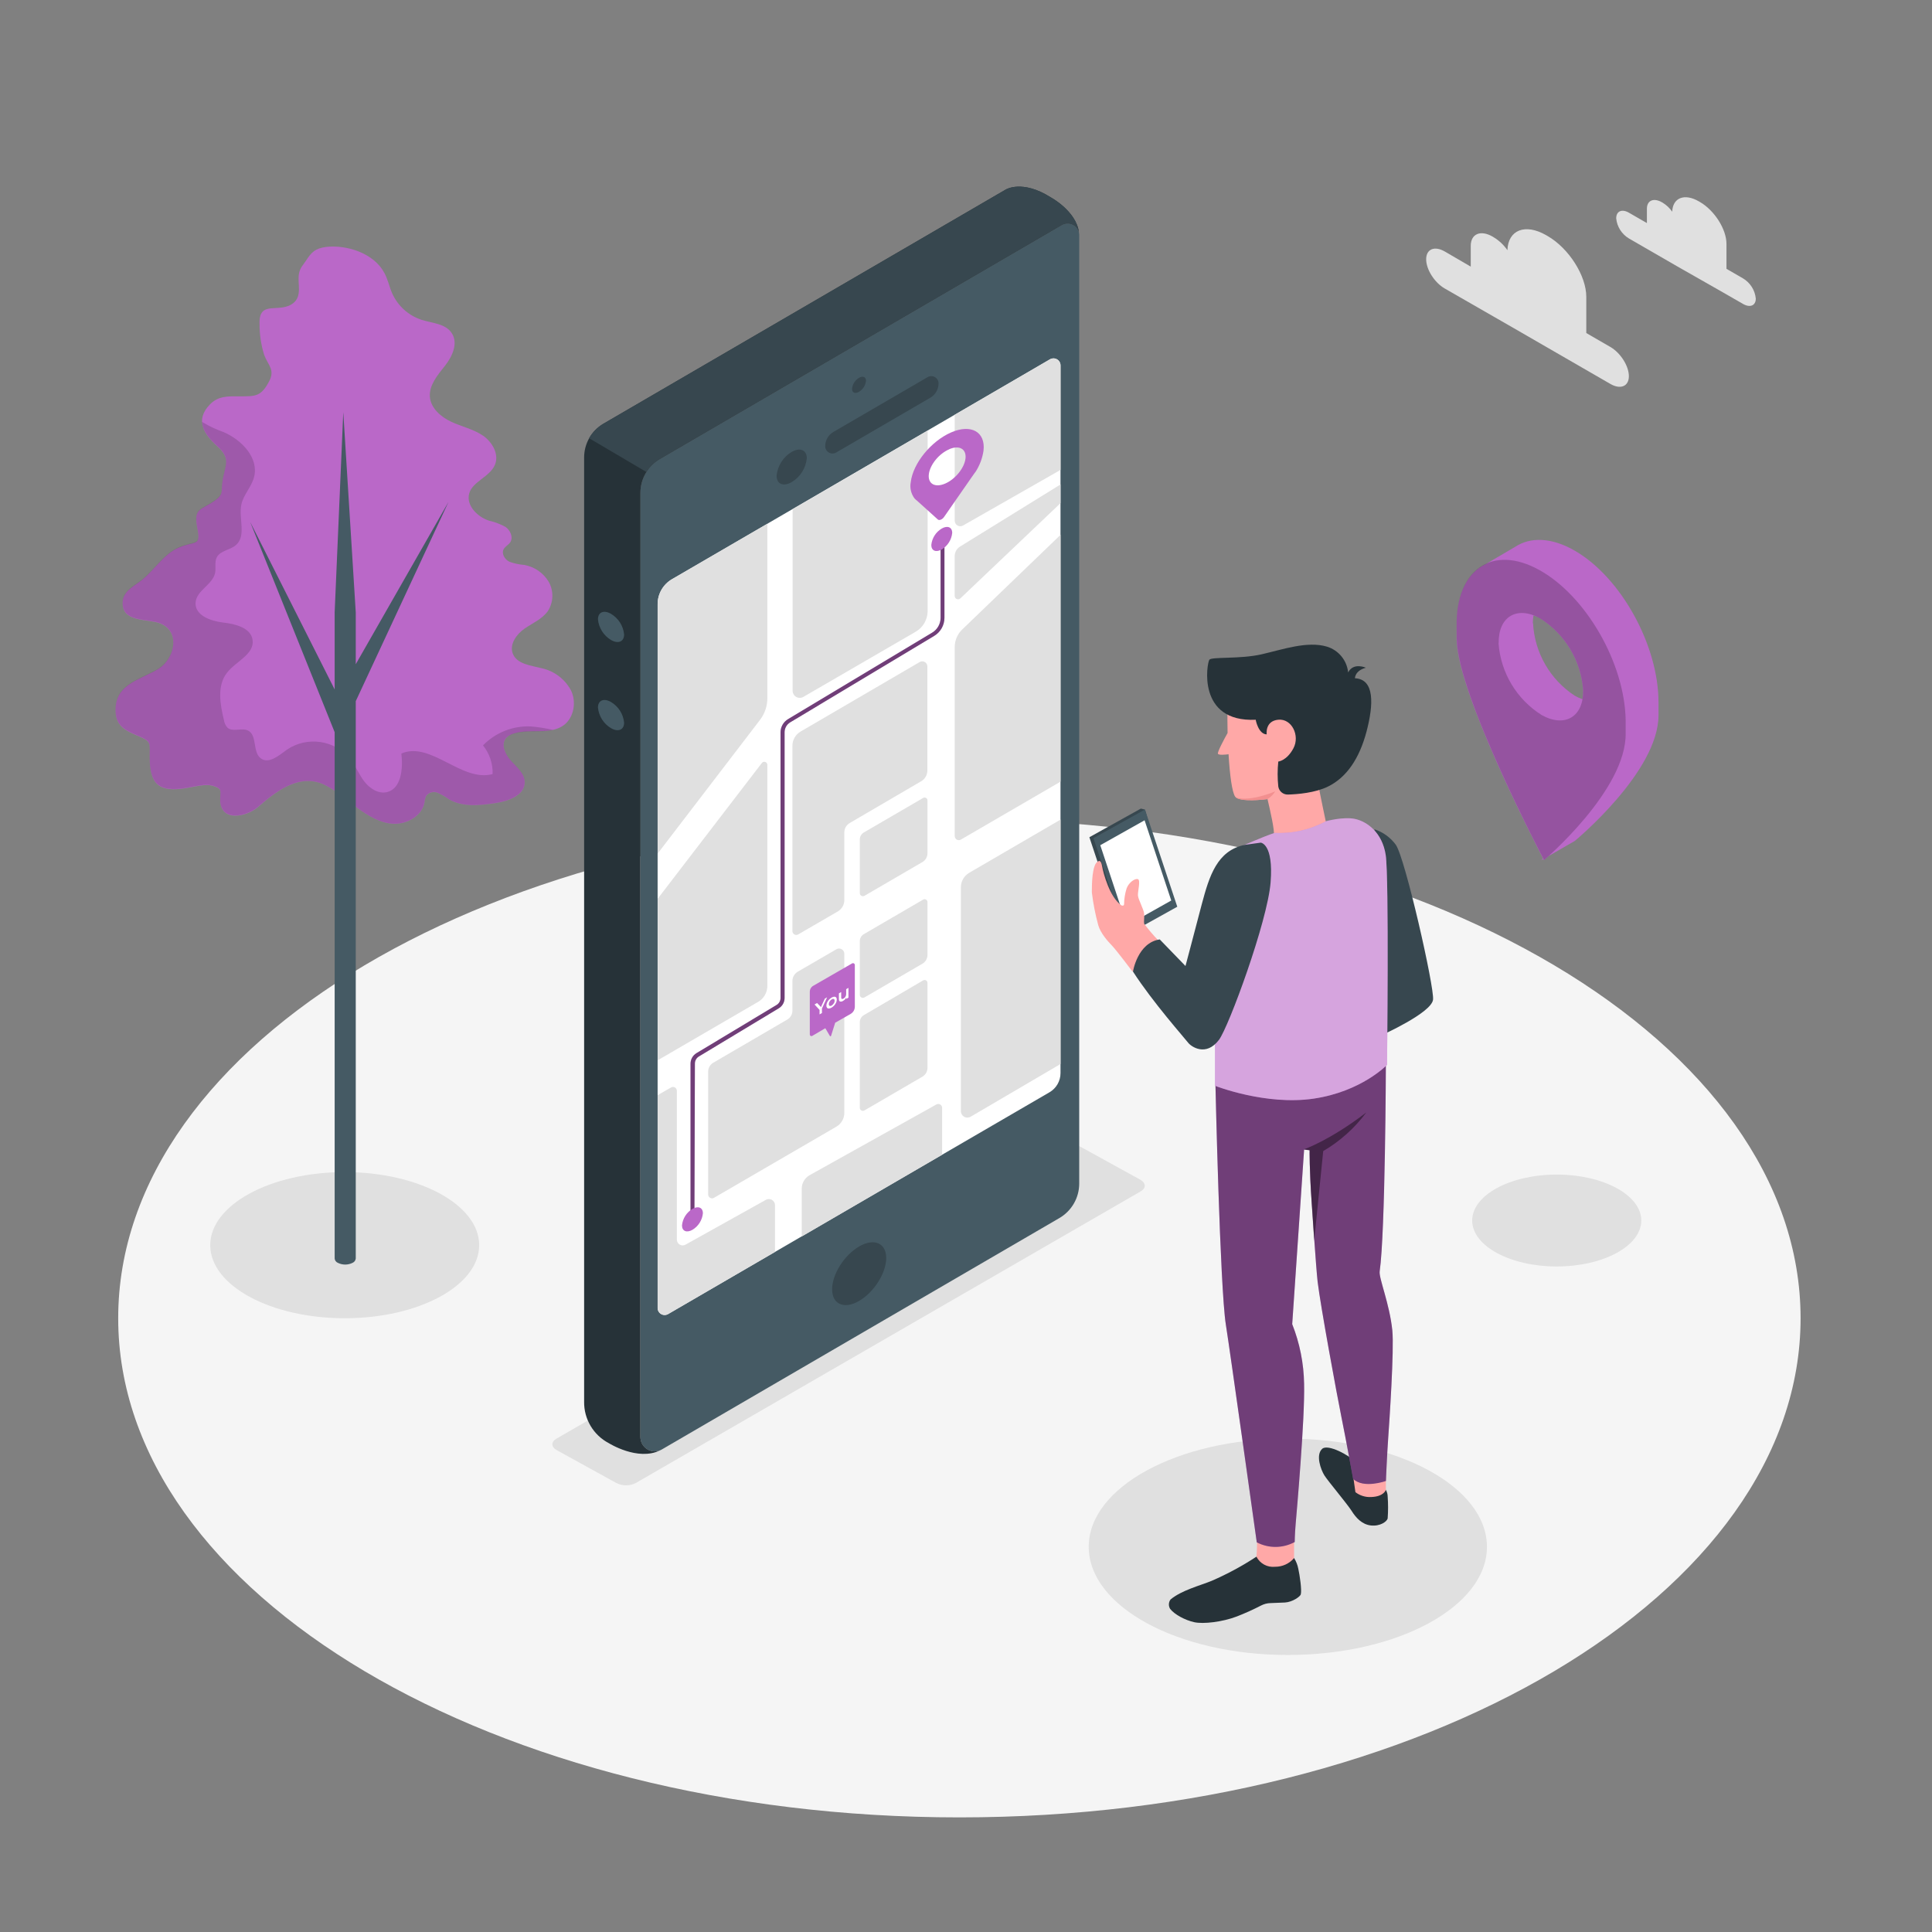 <?xml version="1.0" encoding="UTF-8"?>
<svg xmlns="http://www.w3.org/2000/svg" xmlns:xlink="http://www.w3.org/1999/xlink" width="500px" height="500px" viewBox="0 0 500 500" version="1.1">
<rect x="0" y="0" width="500" height="500" fill="#808080" stroke="none"/>
<defs>
<filter id="alpha" filterUnits="objectBoundingBox" x="0%" y="0%" width="100%" height="100%">
  <feColorMatrix type="matrix" in="SourceGraphic" values="0 0 0 0 1 0 0 0 0 1 0 0 0 0 1 0 0 0 1 0"/>
</filter>
<mask id="mask0">
  <g filter="url(#alpha)">
<rect x="0" y="0" width="500" height="500" style="fill:rgb(0%,0%,0%);fill-opacity:0.149;stroke:none;"/>
  </g>
</mask>
<clipPath id="clip1">
  <rect x="0" y="0" width="500" height="500"/>
</clipPath>
<g id="surface5" clip-path="url(#clip1)">
<path style=" stroke:none;fill-rule:nonzero;fill:rgb(0%,0%,0%);fill-opacity:1;" d="M 132.859 189.898 C 136.102 188.852 139.859 189.672 143.102 188.898 C 141.211 188.461 139.293 188.16 137.359 188 C 132.727 187.797 128.23 189.586 125 192.91 C 126.695 195.004 127.578 197.637 127.488 200.328 C 119.488 202.512 111.488 191.73 103.871 195.012 C 104.34 198.898 103.871 204.129 100.102 205.012 C 97.871 205.512 95.629 204.012 94.25 202.199 C 92.871 200.391 92.02 198.199 90.629 196.379 C 86.598 191.504 79.523 190.473 74.27 194 C 72.191 195.512 69.59 197.789 67.52 196.281 C 65.289 194.672 66.648 190.281 64.191 189.07 C 62.551 188.25 60.262 189.539 58.891 188.34 C 58.379 187.785 58.051 187.086 57.949 186.34 C 56.949 182.23 56.129 177.48 58.719 174.141 C 61.02 171.141 65.891 169.34 65.371 165.621 C 64.922 162.441 60.879 161.469 57.68 161.102 C 54.48 160.73 50.449 159.23 50.609 156.02 C 50.77 152.809 55.039 151.352 55.672 148.262 C 55.93 146.941 55.488 145.469 56.09 144.262 C 57 142.449 59.602 142.379 61.09 141.039 C 63.82 138.621 61.699 134.102 62.469 130.539 C 63.02 128.02 65.059 126.039 65.73 123.539 C 67.09 118.539 62.559 113.84 57.828 111.809 C 55.961 111.152 54.168 110.309 52.469 109.289 L 52.301 109.16 C 52.41 111.41 54.078 113.5 56.18 115.379 C 60.109 118.898 58.031 120.449 57.52 125.012 C 57.27 127.211 57.77 127.879 55.809 129.34 C 52.09 132.102 50.02 131.172 51.059 136.57 C 52.059 141.5 50.539 139.809 46.27 141.648 C 42.48 143.281 39.98 147.359 36.91 149.898 C 34.91 151.539 31.91 152.801 31.75 155.672 C 31.391 161.172 38.23 159.969 41.48 161.281 C 46.789 163.43 45.211 170.391 41.059 173 C 36.672 175.75 30.27 176.781 29.922 183.07 C 29.648 187.898 32.391 188.969 36.141 190.578 C 39.141 191.871 38.75 192.25 38.738 195.82 C 38.738 203.02 41.16 205.059 48.262 203.879 C 50.199 203.559 53.172 202.738 55.109 203.32 C 57.82 204.141 56.91 204.809 56.98 207.078 C 57.18 212.891 63.98 211.25 66.809 208.762 C 70.109 205.898 74.262 202.57 78.738 202.129 C 80.535 201.953 82.348 202.277 83.969 203.07 C 87.109 204.59 89.711 207.012 92.5 209.07 C 95.289 211.129 98.5 213.07 101.961 213.16 C 105.422 213.25 109.211 211.102 109.84 207.672 C 109.879 207.062 110.031 206.469 110.289 205.922 C 111 205.016 112.23 204.699 113.289 205.148 C 114.301 205.605 115.262 206.164 116.16 206.809 C 119.691 208.891 124.16 208.422 128.16 207.809 C 131.531 207.32 135.789 205.809 135.781 202.422 C 135.781 200.199 133.781 198.551 132.301 196.941 C 130.82 195.328 129.52 192.738 130.922 191.012 C 131.453 190.469 132.125 190.086 132.859 189.898 Z M 132.859 189.898 "/>
</g>
<mask id="mask1">
  <g filter="url(#alpha)">
<rect x="0" y="0" width="500" height="500" style="fill:rgb(0%,0%,0%);fill-opacity:0.2;stroke:none;"/>
  </g>
</mask>
<clipPath id="clip2">
  <rect x="0" y="0" width="500" height="500"/>
</clipPath>
<g id="surface8" clip-path="url(#clip2)">
<path style=" stroke:none;fill-rule:nonzero;fill:rgb(0%,0%,0%);fill-opacity:1;" d="M 377 165.398 C 377.25 180.129 399.609 222.578 399.609 222.578 C 399.609 222.578 421 204.422 420.719 189.699 L 420.719 186.352 C 420.469 171.621 410.48 154.238 398.398 147.531 C 386.32 140.82 376.719 147.309 376.969 162.051 Z M 387.852 166.469 C 387.738 159.609 392.551 156.68 398.578 160.031 C 405.039 164.102 409.176 171.004 409.719 178.621 C 409.84 185.48 405.031 188.41 398.988 185.059 C 392.52 180.996 388.371 174.09 387.82 166.469 Z M 387.852 166.469 "/>
</g>
<mask id="mask2">
  <g filter="url(#alpha)">
<rect x="0" y="0" width="500" height="500" style="fill:rgb(0%,0%,0%);fill-opacity:0.4;stroke:none;"/>
  </g>
</mask>
<clipPath id="clip3">
  <rect x="0" y="0" width="500" height="500"/>
</clipPath>
<g id="surface11" clip-path="url(#clip3)">
<path style=" stroke:none;fill-rule:nonzero;fill:rgb(0%,0%,0%);fill-opacity:1;" d="M 179.711 315.871 L 178.711 315.871 L 178.711 275.262 C 178.715 274.164 179.285 273.145 180.219 272.57 L 201 260.07 C 201.613 259.695 201.992 259.031 202 258.309 L 202 189.531 C 202.004 188.105 202.766 186.793 204 186.078 L 241.262 163.719 C 242.594 162.914 243.414 161.469 243.422 159.91 L 243.422 139.48 L 244.422 139.48 L 244.422 159.91 C 244.414 161.82 243.406 163.586 241.77 164.57 L 204.52 186.93 C 203.602 187.473 203.043 188.465 203.051 189.531 L 203.051 258.309 C 203.043 259.379 202.484 260.371 201.57 260.93 L 180.84 273.43 C 180.211 273.824 179.832 274.516 179.84 275.262 Z M 179.711 315.871 "/>
</g>
<mask id="mask3">
  <g filter="url(#alpha)">
<rect x="0" y="0" width="500" height="500" style="fill:rgb(0%,0%,0%);fill-opacity:0.4;stroke:none;"/>
  </g>
</mask>
<clipPath id="clip4">
  <rect x="0" y="0" width="500" height="500"/>
</clipPath>
<g id="surface14" clip-path="url(#clip4)">
<path style=" stroke:none;fill-rule:nonzero;fill:rgb(0%,0%,0%);fill-opacity:1;" d="M 314.559 280.809 C 314.559 280.809 315.73 333.211 317.25 342.809 C 318.301 349.379 325.25 399.148 325.25 399.148 C 328.332 400.766 332.016 400.734 335.07 399.07 C 335.07 399.07 335.07 397.32 335.309 394.469 C 335.551 391.621 337.719 367.309 337.5 358.172 C 337.418 352.867 336.375 347.621 334.422 342.691 L 337.5 297.512 L 338.93 297.691 C 338.93 297.691 338.859 302.512 339.461 311.07 C 339.461 311.07 340.602 328.32 341 331.711 C 341.762 338.031 346 361.039 347.238 367.141 C 348.359 372.609 350.18 382.711 350.18 382.711 C 352.852 385.371 358.672 383.27 358.672 383.27 C 358.672 383.27 358.961 376.41 359.262 372.219 C 359.559 368.031 360.84 349.219 360.328 344.281 C 359.621 337.398 356.809 330.781 357.059 329.031 C 358.52 318.898 358.66 275.781 358.66 275.781 Z M 314.559 280.809 "/>
</g>
<mask id="mask4">
  <g filter="url(#alpha)">
<rect x="0" y="0" width="500" height="500" style="fill:rgb(0%,0%,0%);fill-opacity:0.4;stroke:none;"/>
  </g>
</mask>
<clipPath id="clip5">
  <rect x="0" y="0" width="500" height="500"/>
</clipPath>
<g id="surface17" clip-path="url(#clip5)">
<path style=" stroke:none;fill-rule:nonzero;fill:rgb(0%,0%,0%);fill-opacity:1;" d="M 337.5 297.461 L 338.93 297.648 C 338.93 297.648 338.852 302.77 339.488 311.871 C 339.488 311.871 339.77 316.211 340.109 321.07 L 342.449 297.898 C 346.801 295.352 350.594 291.949 353.602 287.898 C 344.102 295.18 337.5 297.43 337.5 297.43 Z M 337.5 297.461 "/>
</g>
<mask id="mask5">
  <g filter="url(#alpha)">
<rect x="0" y="0" width="500" height="500" style="fill:rgb(0%,0%,0%);fill-opacity:0.4;stroke:none;"/>
  </g>
</mask>
<clipPath id="clip6">
  <rect x="0" y="0" width="500" height="500"/>
</clipPath>
<g id="surface20" clip-path="url(#clip6)">
<path style=" stroke:none;fill-rule:nonzero;fill:rgb(100%,100%,100%);fill-opacity:1;" d="M 314.441 244.289 L 314.441 281 C 314.441 281 327.539 286.16 339.961 284.328 C 352.379 282.5 358.961 275.59 358.961 275.59 C 358.961 275.59 359.512 227.172 358.621 221.289 C 357.73 215.41 353.762 212.621 350.719 211.949 C 347.68 211.281 343.129 212.539 343.129 212.539 C 339.082 214.746 334.504 215.785 329.898 215.539 C 326.41 216.699 322.59 218.539 319.398 219.738 C 310.309 223.289 314.441 244.289 314.441 244.289 Z M 314.441 244.289 "/>
</g>
</defs>
<g id="surface1">
<path style=" stroke:none;fill-rule:nonzero;fill:rgb(96.078%,96.078%,96.078%);fill-opacity:1;" d="M 465.988 341.16 C 465.988 269.816 368.523 211.98 248.289 211.98 C 128.059 211.98 30.59 269.816 30.59 341.16 C 30.59 412.504 128.059 470.34 248.289 470.34 C 368.523 470.34 465.988 412.504 465.988 341.16 Z M 465.988 341.16 "/>
<path style=" stroke:none;fill-rule:nonzero;fill:rgb(87.843%,87.843%,87.843%);fill-opacity:1;" d="M 295.211 308.32 L 164.559 383.789 C 162.969 384.602 161.082 384.602 159.488 383.789 L 144 375.25 C 142.602 374.441 142.602 373.129 144 372.328 L 274.691 296.852 C 276.281 296.039 278.168 296.039 279.762 296.852 L 295.262 305.391 C 296.609 306.25 296.609 307.512 295.211 308.32 Z M 295.211 308.32 "/>
<path style=" stroke:none;fill-rule:nonzero;fill:rgb(87.843%,87.843%,87.843%);fill-opacity:1;" d="M 384.82 400.309 C 384.82 384.848 361.75 372.309 333.289 372.309 C 304.832 372.309 281.762 384.848 281.762 400.309 C 281.762 415.773 304.832 428.309 333.289 428.309 C 361.75 428.309 384.82 415.773 384.82 400.309 Z M 384.82 400.309 "/>
<path style=" stroke:none;fill-rule:nonzero;fill:rgb(87.843%,87.843%,87.843%);fill-opacity:1;" d="M 424.762 315.871 C 424.762 309.305 414.965 303.98 402.879 303.98 C 390.797 303.98 381 309.305 381 315.871 C 381 322.438 390.797 327.762 402.879 327.762 C 414.965 327.762 424.762 322.438 424.762 315.871 Z M 424.762 315.871 "/>
<path style=" stroke:none;fill-rule:nonzero;fill:rgb(87.843%,87.843%,87.843%);fill-opacity:1;" d="M 124.012 322.25 C 124.012 311.805 108.43 303.34 89.211 303.34 C 69.992 303.34 54.41 311.805 54.41 322.25 C 54.41 332.695 69.992 341.16 89.211 341.16 C 108.43 341.16 124.012 332.695 124.012 322.25 Z M 124.012 322.25 "/>
<path style=" stroke:none;fill-rule:nonzero;fill:rgb(87.843%,87.843%,87.843%);fill-opacity:1;" d="M 373.891 65.078 L 380.629 69 L 380.629 63.621 C 380.629 60.512 383.172 59.441 386.281 61.23 L 386.512 61.371 C 387.941 62.227 389.172 63.379 390.121 64.75 C 390.289 59.52 394.699 57.75 400.121 60.852 L 400.531 61.09 C 406.02 64.262 410.531 71.352 410.531 76.828 L 410.531 86.191 L 416.75 89.789 C 419.391 91.309 421.551 94.711 421.551 97.352 C 421.551 99.988 419.391 100.891 416.75 99.352 L 408.469 94.57 L 392.238 85.199 L 373.891 74.66 C 371.25 73.141 369.09 69.738 369.09 67.102 C 369.09 64.461 371.25 63.559 373.891 65.078 Z M 373.891 65.078 "/>
<path style=" stroke:none;fill-rule:nonzero;fill:rgb(87.843%,87.843%,87.843%);fill-opacity:1;" d="M 421.57 55.051 L 426.219 57.73 L 426.219 54 C 426.219 51.859 427.98 51.121 430.121 52.359 L 430.281 52.449 C 431.266 53.043 432.113 53.844 432.77 54.789 C 432.891 51.18 435.93 49.961 439.641 52.102 L 439.922 52.262 C 443.711 54.449 446.809 59.328 446.809 63.121 L 446.809 69.57 L 451.102 72.051 C 452.965 73.172 454.188 75.105 454.398 77.27 C 454.398 79.09 452.922 79.711 451.102 78.66 L 445.379 75.371 L 434.18 69 L 421.57 61.719 C 419.707 60.605 418.484 58.672 418.27 56.512 C 418.27 54.629 419.75 54 421.57 55.051 Z M 421.57 55.051 "/>
<path style=" stroke:none;fill-rule:nonzero;fill:rgb(72.941%,40.784%,78.431%);fill-opacity:1;" d="M 78.75 202.16 C 80.547 201.984 82.359 202.309 83.98 203.102 C 87.121 204.621 89.719 207.039 92.512 209.102 C 95.301 211.16 98.512 213.102 101.969 213.191 C 105.43 213.281 109.219 211.129 109.852 207.699 C 109.891 207.094 110.043 206.5 110.301 205.949 C 111.012 205.047 112.242 204.73 113.301 205.18 C 114.309 205.637 115.27 206.191 116.172 206.84 C 119.699 208.922 124.172 208.449 128.172 207.84 C 131.539 207.352 135.801 205.84 135.789 202.449 C 135.789 200.23 133.789 198.578 132.309 196.969 C 130.828 195.359 129.531 192.77 130.93 191.039 C 131.469 190.457 132.16 190.039 132.93 189.84 C 137.148 188.469 142.32 190.301 145.93 187.66 C 148.57 185.66 149.191 181.66 147.801 178.73 C 146.238 175.777 143.461 173.66 140.199 172.941 C 137.371 172.219 133.77 171.891 132.711 169.16 C 131.789 166.77 133.648 164.16 135.711 162.719 C 137.77 161.281 140.34 160.219 141.801 158.121 C 143.262 155.832 143.34 152.922 142 150.559 C 140.617 148.254 138.301 146.664 135.648 146.199 C 134.332 146.102 133.031 145.82 131.789 145.359 C 130.609 144.762 129.719 143.27 130.359 142.109 C 130.738 141.41 131.551 141.051 132.012 140.398 C 132.898 139.148 132.129 137.289 130.871 136.398 C 129.523 135.641 128.07 135.082 126.559 134.75 C 123.5 133.75 120.559 130.75 121.441 127.672 C 122.32 124.59 126.781 123.41 128.078 120.309 C 129.238 117.578 127.41 114.379 124.949 112.711 C 122.488 111.039 119.43 110.41 116.75 109.141 C 114.07 107.871 111.469 105.629 111.25 102.66 C 111.031 99.691 113.25 97.07 115.16 94.66 C 117.07 92.25 118.59 88.871 116.969 86.301 C 115.352 83.73 111.969 83.68 109.16 82.789 C 105.727 81.684 102.926 79.16 101.469 75.859 C 100.73 74.141 100.371 72.27 99.469 70.629 C 96.75 65.52 89.75 63.289 84.371 63.91 C 81.551 64.289 80.609 65.289 79.238 67.391 C 78.449 68.621 77.641 69.238 77.359 70.93 C 76.949 73.398 78.262 76.531 75.93 78.422 C 72.391 81.281 66.93 77.422 67.172 83.828 C 67.16 86.543 67.562 89.238 68.359 91.828 C 69.359 94.52 71.25 95.68 69.648 98.699 C 67.57 102.602 66.211 102.578 62.051 102.57 C 59.051 102.57 56.52 102.398 54.309 104.691 C 50.422 108.691 52.73 112.34 56.18 115.441 C 60.109 118.961 58.031 120.512 57.52 125.07 C 57.27 127.27 57.77 127.941 55.809 129.398 C 52.09 132.16 50.02 131.23 51.059 136.629 C 52.059 141.559 50.539 139.871 46.27 141.711 C 42.48 143.34 39.98 147.422 36.91 149.961 C 34.91 151.602 31.91 152.859 31.75 155.73 C 31.391 161.23 38.23 160.031 41.48 161.34 C 46.789 163.488 45.211 170.449 41.059 173.059 C 36.672 175.809 30.27 176.84 29.922 183.129 C 29.648 187.961 32.391 189.031 36.141 190.641 C 39.141 191.93 38.75 192.309 38.738 195.879 C 38.738 203.078 41.16 205.121 48.262 203.941 C 50.199 203.621 53.172 202.801 55.109 203.379 C 57.82 204.199 56.91 204.871 56.98 207.141 C 57.18 212.949 63.98 211.309 66.809 208.82 C 70.109 205.93 74.262 202.602 78.75 202.16 Z M 78.75 202.16 "/>
<use xlink:href="#surface5" mask="url(#mask0)"/>
<path style=" stroke:none;fill-rule:nonzero;fill:rgb(27.059%,35.294%,39.216%);fill-opacity:1;" d="M 64.75 135.09 L 86.609 178.43 L 86.609 158.488 L 88.84 106.66 L 92.07 158.488 L 92.07 171.898 L 116.07 129.898 L 92.07 181.461 L 92.07 325.699 C 92.02 326.184 91.715 326.609 91.27 326.809 C 90.055 327.422 88.625 327.422 87.41 326.809 C 86.961 326.613 86.652 326.188 86.609 325.699 L 86.609 189.488 Z M 64.75 135.09 "/>
<path style=" stroke:none;fill-rule:nonzero;fill:rgb(72.941%,40.784%,78.431%);fill-opacity:1;" d="M 407.559 142.52 C 401.559 139.051 396.059 138.922 392.129 141.52 L 384.48 146 C 379.762 148.219 376.828 153.871 376.969 162.102 L 376.969 165.449 C 377.199 179.262 396.891 217.449 399.328 222.16 L 398.891 222.629 L 399.422 222.328 L 399.578 222.629 C 399.578 222.629 400.051 222.23 400.852 221.5 L 407.559 217.629 C 407.559 217.629 429.219 199.781 429.219 185.109 L 429.219 181.762 C 429.219 167 419.52 149.43 407.559 142.52 Z M 398.559 160.031 C 405.02 164.102 409.156 171.004 409.699 178.621 C 409.711 179.402 409.656 180.188 409.531 180.961 C 408.836 180.715 408.168 180.406 407.531 180.039 C 401.148 175.863 397.145 168.895 396.75 161.281 L 396.691 161.281 C 396.695 160.609 396.75 159.941 396.859 159.281 C 397.438 159.484 398.004 159.723 398.551 160 Z M 398.559 160.031 "/>
<use xlink:href="#surface8" mask="url(#mask1)"/>
<path style=" stroke:none;fill-rule:nonzero;fill:rgb(27.059%,35.294%,39.216%);fill-opacity:1;" d="M 274.828 58.219 L 170.73 118.82 C 167.633 120.625 165.727 123.945 165.73 127.531 L 165.73 371.91 C 165.727 373.238 166.438 374.465 167.586 375.125 C 168.738 375.785 170.156 375.781 171.301 375.109 L 274.172 315.23 C 277.348 313.379 279.305 309.977 279.301 306.301 L 279.301 60.789 C 279.285 59.734 278.711 58.762 277.797 58.234 C 276.879 57.707 275.75 57.703 274.828 58.219 Z M 274.828 58.219 "/>
<path style=" stroke:none;fill-rule:nonzero;fill:rgb(21.569%,27.843%,30.98%);fill-opacity:1;" d="M 279.289 60.781 L 279.289 61.109 C 279.289 60.922 279.289 60.73 279.289 60.539 C 279.301 60.621 279.301 60.699 279.289 60.781 Z M 279.289 60.781 "/>
<path style=" stroke:none;fill-rule:nonzero;fill:rgb(100%,100%,100%);fill-opacity:1;" d="M 271.719 93 L 173.91 149.898 C 171.605 151.242 170.191 153.707 170.191 156.371 L 170.191 338.512 C 170.191 339.16 170.539 339.762 171.102 340.082 C 171.668 340.406 172.359 340.398 172.922 340.07 L 271.578 282.699 C 273.367 281.668 274.465 279.762 274.461 277.699 L 274.461 94.609 C 274.473 93.949 274.133 93.336 273.562 93 C 272.992 92.668 272.289 92.668 271.719 93 Z M 271.719 93 "/>
<path style=" stroke:none;fill-rule:nonzero;fill:rgb(21.569%,27.843%,30.98%);fill-opacity:1;" d="M 171.281 375.109 C 171.125 375.207 170.961 375.285 170.789 375.352 C 171 375.27 171.121 375.211 171.281 375.109 Z M 171.281 375.109 "/>
<path style=" stroke:none;fill-rule:nonzero;fill:rgb(14.902%,19.608%,21.961%);fill-opacity:1;" d="M 279.23 60.148 C 279.016 59.23 278.379 58.465 277.512 58.082 C 276.648 57.703 275.652 57.754 274.828 58.219 L 170.738 118.82 C 167.652 120.633 165.754 123.941 165.738 127.52 L 165.738 371.91 C 165.746 373.137 166.355 374.281 167.367 374.969 C 168.379 375.66 169.668 375.805 170.809 375.359 C 165.039 378.199 157.559 373.488 157.559 373.488 C 153.574 371.402 151.102 367.25 151.172 362.75 L 151.172 118.371 C 151.176 114.785 153.078 111.473 156.172 109.66 L 260.262 49.07 C 260.262 49.07 264.512 46.379 271.922 51.07 C 271.922 51.07 278.531 54.602 279.23 60.148 Z M 279.23 60.148 "/>
<path style=" stroke:none;fill-rule:nonzero;fill:rgb(21.569%,27.843%,30.98%);fill-opacity:1;" d="M 279.23 60.148 C 279.016 59.23 278.379 58.465 277.512 58.082 C 276.648 57.703 275.652 57.754 274.828 58.219 L 170.738 118.82 C 169.336 119.633 168.152 120.773 167.289 122.148 L 152.461 113.41 C 153.336 111.855 154.609 110.559 156.148 109.66 L 260.262 49.07 C 260.262 49.07 264.512 46.379 271.922 51.07 C 271.922 51.07 278.531 54.602 279.23 60.148 Z M 279.23 60.148 "/>
<path style=" stroke:none;fill-rule:nonzero;fill:rgb(21.569%,27.843%,30.98%);fill-opacity:1;" d="M 208.801 118.609 C 208.551 121.168 207.098 123.457 204.891 124.77 C 202.73 126.02 200.98 125.281 200.98 123.121 C 201.234 120.559 202.684 118.27 204.891 116.949 C 207.051 115.711 208.801 116.449 208.801 118.609 Z M 208.801 118.609 "/>
<path style=" stroke:none;fill-rule:nonzero;fill:rgb(21.569%,27.843%,30.98%);fill-opacity:1;" d="M 229.352 325.57 C 229.352 329.461 226.199 334.422 222.352 336.672 C 218.5 338.922 215.352 337.578 215.352 333.672 C 215.352 329.762 218.5 324.82 222.352 322.578 C 226.199 320.34 229.352 321.691 229.352 325.57 Z M 229.352 325.57 "/>
<path style=" stroke:none;fill-rule:nonzero;fill:rgb(27.059%,35.294%,39.216%);fill-opacity:1;" d="M 154.75 160.289 C 154.965 162.508 156.219 164.488 158.129 165.629 C 160 166.711 161.52 166.07 161.52 164.199 C 161.305 161.98 160.047 160 158.129 158.859 C 156.262 157.781 154.75 158.422 154.75 160.289 Z M 154.75 160.289 "/>
<path style=" stroke:none;fill-rule:nonzero;fill:rgb(27.059%,35.294%,39.216%);fill-opacity:1;" d="M 154.75 183.109 C 154.965 185.328 156.219 187.309 158.129 188.449 C 160 189.531 161.52 188.891 161.52 187.02 C 161.305 184.801 160.047 182.82 158.129 181.68 C 156.262 180.602 154.75 181.238 154.75 183.109 Z M 154.75 183.109 "/>
<path style=" stroke:none;fill-rule:nonzero;fill:rgb(21.569%,27.843%,30.98%);fill-opacity:1;" d="M 224.121 98.539 C 224.004 99.727 223.332 100.789 222.309 101.398 C 221.309 101.98 220.5 101.641 220.5 100.641 C 220.617 99.453 221.289 98.395 222.309 97.781 C 223.309 97.199 224.121 97.539 224.121 98.539 Z M 224.121 98.539 "/>
<path style=" stroke:none;fill-rule:nonzero;fill:rgb(21.569%,27.843%,30.98%);fill-opacity:1;" d="M 216.398 117.109 L 240.781 102.922 C 242.09 102.152 242.898 100.75 242.898 99.23 C 242.902 98.555 242.543 97.93 241.957 97.594 C 241.375 97.258 240.652 97.258 240.07 97.602 L 215.68 111.789 C 214.367 112.555 213.562 113.961 213.559 115.48 C 213.562 116.156 213.922 116.777 214.508 117.117 C 215.094 117.453 215.816 117.449 216.398 117.109 Z M 216.398 117.109 "/>
<path style=" stroke:none;fill-rule:nonzero;fill:rgb(87.843%,87.843%,87.843%);fill-opacity:1;" d="M 198.59 135.551 L 198.59 180.699 C 198.594 182.734 197.922 184.711 196.68 186.32 L 170.199 220.91 L 170.199 156.371 C 170.191 153.707 171.605 151.238 173.91 149.898 Z M 198.59 135.551 "/>
<path style=" stroke:none;fill-rule:nonzero;fill:rgb(87.843%,87.843%,87.843%);fill-opacity:1;" d="M 207.871 180.379 L 237 163.48 C 238.902 162.367 240.07 160.332 240.07 158.129 L 240.07 111.461 L 205.129 131.781 L 205.129 178.781 C 205.137 179.43 205.484 180.027 206.047 180.355 C 206.609 180.684 207.301 180.691 207.871 180.379 Z M 207.871 180.379 "/>
<path style=" stroke:none;fill-rule:nonzero;fill:rgb(87.843%,87.843%,87.843%);fill-opacity:1;" d="M 240 172.48 L 240 199.41 C 239.996 200.555 239.387 201.613 238.398 202.191 L 219.898 213 C 219.039 213.508 218.512 214.43 218.512 215.43 L 218.512 232.949 C 218.504 234.156 217.863 235.27 216.82 235.879 L 206.609 241.809 C 206.297 242.008 205.898 242.016 205.578 241.828 C 205.254 241.641 205.062 241.293 205.078 240.922 L 205.078 193 C 205.078 191.48 205.887 190.078 207.199 189.32 L 238 171.34 C 238.41 171.094 238.918 171.09 239.332 171.324 C 239.75 171.562 240.004 172.004 240 172.48 Z M 240 172.48 "/>
<path style=" stroke:none;fill-rule:nonzero;fill:rgb(87.843%,87.843%,87.843%);fill-opacity:1;" d="M 223.551 215.449 L 238.922 206.5 C 239.148 206.367 239.43 206.367 239.66 206.5 C 239.887 206.633 240.031 206.875 240.031 207.141 L 240.031 220.82 C 240.027 221.766 239.527 222.637 238.711 223.109 L 223.711 231.84 C 223.465 231.977 223.164 231.977 222.918 231.832 C 222.676 231.691 222.523 231.434 222.52 231.148 L 222.52 217.281 C 222.516 216.531 222.906 215.836 223.551 215.449 Z M 223.551 215.449 "/>
<path style=" stroke:none;fill-rule:nonzero;fill:rgb(87.843%,87.843%,87.843%);fill-opacity:1;" d="M 223.551 241.762 L 238.922 232.809 C 239.148 232.68 239.426 232.676 239.656 232.809 C 239.883 232.938 240.027 233.176 240.031 233.441 L 240.031 247.121 C 240.035 248.066 239.531 248.938 238.711 249.41 L 223.711 258.141 C 223.465 258.285 223.16 258.285 222.914 258.141 C 222.668 258 222.516 257.734 222.52 257.449 L 222.52 243.59 C 222.516 242.84 222.906 242.145 223.551 241.762 Z M 223.551 241.762 "/>
<path style=" stroke:none;fill-rule:nonzero;fill:rgb(87.843%,87.843%,87.843%);fill-opacity:1;" d="M 223.551 262.719 L 238.922 253.719 C 239.148 253.586 239.43 253.586 239.66 253.719 C 239.887 253.852 240.031 254.098 240.031 254.359 L 240.031 276.359 C 240.027 277.305 239.527 278.176 238.711 278.648 L 223.711 287.379 C 223.465 287.523 223.16 287.523 222.914 287.383 C 222.668 287.238 222.516 286.977 222.52 286.691 L 222.52 264.551 C 222.516 263.801 222.906 263.105 223.551 262.719 Z M 223.551 262.719 "/>
<path style=" stroke:none;fill-rule:nonzero;fill:rgb(87.843%,87.843%,87.843%);fill-opacity:1;" d="M 243.82 286.719 L 243.82 298.852 L 207.488 320 L 207.488 307.621 C 207.492 306.191 208.254 304.875 209.488 304.16 L 242.301 285.852 C 242.609 285.66 243 285.656 243.316 285.836 C 243.633 286.016 243.824 286.355 243.82 286.719 Z M 243.82 286.719 "/>
<path style=" stroke:none;fill-rule:nonzero;fill:rgb(87.843%,87.843%,87.843%);fill-opacity:1;" d="M 198.59 197.879 L 198.59 255.172 C 198.586 256.859 197.684 258.422 196.219 259.27 L 170.219 274.398 L 170.219 232.578 L 197.219 197.391 C 197.438 197.164 197.77 197.09 198.062 197.195 C 198.355 197.301 198.562 197.566 198.59 197.879 Z M 198.59 197.879 "/>
<path style=" stroke:none;fill-rule:nonzero;fill:rgb(87.843%,87.843%,87.843%);fill-opacity:1;" d="M 274.469 94.609 L 274.469 121.609 L 249.238 136 C 248.793 136.258 248.246 136.258 247.797 136 C 247.352 135.742 247.078 135.266 247.078 134.75 L 247.078 107.352 L 271.719 93 C 272.289 92.668 272.996 92.668 273.566 93.004 C 274.133 93.336 274.48 93.949 274.469 94.609 Z M 274.469 94.609 "/>
<path style=" stroke:none;fill-rule:nonzero;fill:rgb(87.843%,87.843%,87.843%);fill-opacity:1;" d="M 274.469 138.41 L 274.469 202.289 L 248.672 217.289 C 248.344 217.48 247.941 217.48 247.613 217.293 C 247.285 217.105 247.082 216.758 247.078 216.379 L 247.078 167.449 C 247.082 165.734 247.781 164.094 249.02 162.91 Z M 274.469 138.41 "/>
<path style=" stroke:none;fill-rule:nonzero;fill:rgb(87.843%,87.843%,87.843%);fill-opacity:1;" d="M 274.461 125.379 L 248.461 141.449 C 247.594 141.98 247.07 142.926 247.07 143.941 L 247.07 154.219 C 247.066 154.574 247.273 154.891 247.598 155.031 C 247.922 155.168 248.297 155.098 248.551 154.852 L 274.461 130.219 Z M 274.461 125.379 "/>
<path style=" stroke:none;fill-rule:nonzero;fill:rgb(87.843%,87.843%,87.843%);fill-opacity:1;" d="M 218.512 246.852 L 218.512 288 C 218.508 289.48 217.723 290.848 216.441 291.59 L 184.77 310 C 184.461 310.18 184.078 310.18 183.77 310 C 183.457 309.82 183.27 309.488 183.27 309.129 L 183.27 277.34 C 183.27 276.391 183.773 275.512 184.59 275.031 L 203.75 263.859 C 204.574 263.383 205.082 262.504 205.078 261.551 L 205.078 253.871 C 205.078 252.887 205.602 251.977 206.449 251.48 L 216.449 245.672 C 216.871 245.418 217.398 245.41 217.824 245.656 C 218.254 245.902 218.516 246.359 218.512 246.852 Z M 218.512 246.852 "/>
<path style=" stroke:none;fill-rule:nonzero;fill:rgb(87.843%,87.843%,87.843%);fill-opacity:1;" d="M 200.57 311.871 L 200.57 324 L 172.91 340.078 C 172.348 340.402 171.656 340.398 171.098 340.074 C 170.539 339.746 170.195 339.148 170.199 338.5 L 170.199 283.422 L 173.691 281.422 C 173.996 281.25 174.371 281.258 174.672 281.434 C 174.977 281.609 175.164 281.93 175.172 282.281 L 175.172 320.809 C 175.172 321.34 175.453 321.832 175.91 322.102 C 176.367 322.371 176.934 322.379 177.398 322.121 L 198.199 310.52 C 198.688 310.246 199.281 310.246 199.766 310.523 C 200.254 310.801 200.559 311.312 200.57 311.871 Z M 200.57 311.871 "/>
<path style=" stroke:none;fill-rule:nonzero;fill:rgb(87.843%,87.843%,87.843%);fill-opacity:1;" d="M 274.469 212.109 L 274.469 275.359 L 251.211 289 C 250.691 289.309 250.043 289.316 249.516 289.016 C 248.992 288.715 248.668 288.156 248.672 287.551 L 248.672 229.641 C 248.676 228.094 249.496 226.664 250.828 225.879 Z M 274.469 212.109 "/>
<path style=" stroke:none;fill-rule:nonzero;fill:rgb(72.941%,40.784%,78.431%);fill-opacity:1;" d="M 179.711 315.871 L 178.711 315.871 L 178.711 275.262 C 178.715 274.164 179.285 273.145 180.219 272.57 L 201 260.07 C 201.613 259.695 201.992 259.031 202 258.309 L 202 189.531 C 202.004 188.105 202.766 186.793 204 186.078 L 241.262 163.719 C 242.594 162.914 243.414 161.469 243.422 159.91 L 243.422 139.48 L 244.422 139.48 L 244.422 159.91 C 244.414 161.82 243.406 163.586 241.77 164.57 L 204.52 186.93 C 203.602 187.473 203.043 188.465 203.051 189.531 L 203.051 258.309 C 203.043 259.379 202.484 260.371 201.57 260.93 L 180.84 273.43 C 180.211 273.824 179.832 274.516 179.84 275.262 Z M 179.711 315.871 "/>
<use xlink:href="#surface11" mask="url(#mask2)"/>
<path style=" stroke:none;fill-rule:nonzero;fill:rgb(72.941%,40.784%,78.431%);fill-opacity:1;" d="M 181.91 314 C 181.738 315.77 180.734 317.355 179.211 318.27 C 177.711 319.129 176.5 318.621 176.5 317.121 C 176.676 315.352 177.68 313.77 179.211 312.859 C 180.699 312 181.91 312.512 181.91 314 Z M 181.91 314 "/>
<path style=" stroke:none;fill-rule:nonzero;fill:rgb(72.941%,40.784%,78.431%);fill-opacity:1;" d="M 246.43 137.922 C 246.254 139.688 245.254 141.273 243.73 142.191 C 242.23 143.051 241.02 142.539 241.02 141.039 C 241.195 139.27 242.199 137.688 243.73 136.781 C 245.219 135.922 246.43 136.43 246.43 137.922 Z M 246.43 137.922 "/>
<path style=" stroke:none;fill-rule:nonzero;fill:rgb(72.941%,40.784%,78.431%);fill-opacity:1;" d="M 252.371 122.262 C 253.496 120.574 254.234 118.656 254.531 116.648 C 255.102 111.781 251.34 109.648 246.148 111.91 C 240.961 114.172 236.27 119.91 235.699 124.801 C 235.418 126.285 235.781 127.82 236.699 129.02 L 236.762 129.07 C 236.918 129.246 237.09 129.402 237.281 129.539 L 242.719 134.449 C 243.078 134.77 243.891 134.449 244.359 133.738 L 251.531 123.41 C 251.82 123.031 252.09 122.648 252.34 122.262 Z M 245.641 116.262 C 248.262 115.121 250.148 116.191 249.871 118.648 C 249.59 121.109 247.23 124.02 244.609 125.148 C 241.988 126.281 240.102 125.219 240.379 122.762 C 240.66 120.301 243 117.41 245.641 116.281 Z M 245.641 116.262 "/>
<path style=" stroke:none;fill-rule:nonzero;fill:rgb(72.941%,40.784%,78.431%);fill-opacity:1;" d="M 220.469 249.359 L 210.469 255.121 C 209.918 255.434 209.578 256.023 209.578 256.66 L 209.578 267.738 C 209.578 267.887 209.656 268.02 209.781 268.094 C 209.906 268.168 210.062 268.172 210.191 268.102 L 213.59 266.102 L 214.77 268.102 C 214.801 268.156 214.855 268.191 214.922 268.191 C 214.984 268.191 215.039 268.156 215.07 268.102 L 216.148 264.68 L 220.148 262.398 C 220.816 262.012 221.227 261.301 221.23 260.531 L 221.23 249.781 C 221.242 249.594 221.145 249.418 220.984 249.328 C 220.82 249.238 220.621 249.25 220.469 249.359 Z M 220.469 249.359 "/>
<path style=" stroke:none;fill-rule:nonzero;fill:rgb(100%,100%,100%);fill-opacity:1;" d="M 212.719 261 L 212.719 262.172 L 212.102 262.52 L 212.102 261.359 L 210.801 259.961 L 211.461 259.578 L 212.461 260.629 L 213.461 258.449 L 214.059 258.102 Z M 212.719 261 "/>
<path style=" stroke:none;fill-rule:nonzero;fill:rgb(100%,100%,100%);fill-opacity:1;" d="M 214.52 261 C 214.34 261.02 214.16 260.953 214.039 260.82 C 213.914 260.66 213.852 260.453 213.871 260.25 C 213.871 259.984 213.93 259.723 214.039 259.48 C 214.156 259.207 214.32 258.957 214.52 258.738 C 214.723 258.52 214.953 258.332 215.211 258.18 C 215.422 258.047 215.66 257.965 215.91 257.941 C 216.09 257.934 216.262 257.996 216.391 258.121 C 216.512 258.285 216.574 258.484 216.559 258.691 C 216.555 258.957 216.496 259.219 216.391 259.461 C 216.145 260.008 215.73 260.469 215.211 260.77 C 215.004 260.906 214.766 260.988 214.52 261 Z M 215.75 259.73 C 215.906 259.52 215.996 259.262 216 259 C 216 258.762 215.93 258.609 215.789 258.551 C 215.605 258.488 215.406 258.523 215.25 258.641 C 215.027 258.77 214.844 258.949 214.711 259.172 C 214.578 259.375 214.504 259.613 214.5 259.859 C 214.5 260.102 214.57 260.25 214.711 260.32 C 214.895 260.375 215.098 260.34 215.25 260.219 C 215.457 260.094 215.629 259.914 215.75 259.699 Z M 215.75 259.73 "/>
<path style=" stroke:none;fill-rule:nonzero;fill:rgb(100%,100%,100%);fill-opacity:1;" d="M 219.578 255.66 L 219.578 258.191 L 219.02 258.512 L 219.02 258.191 C 218.918 258.359 218.797 258.516 218.66 258.66 C 218.523 258.801 218.371 258.918 218.199 259.012 C 217.977 259.188 217.68 259.254 217.398 259.191 C 217.211 259.121 217.109 258.891 217.109 258.531 L 217.109 257.078 L 217.699 256.738 L 217.699 258.102 C 217.699 258.328 217.75 258.469 217.859 258.52 C 217.969 258.57 218.109 258.52 218.301 258.441 C 218.508 258.324 218.68 258.152 218.801 257.949 C 218.922 257.75 218.988 257.516 218.988 257.281 L 218.988 256 Z M 219.578 255.66 "/>
<path style=" stroke:none;fill-rule:nonzero;fill:rgb(14.902%,19.608%,21.961%);fill-opacity:1;" d="M 358.66 385.578 C 358.969 386.117 359.129 386.723 359.129 387.34 C 359.266 389.203 359.266 391.074 359.129 392.941 C 358.961 393.801 357.129 395.051 354.801 394.789 C 352.469 394.531 350.91 392.789 349.801 391.02 C 348.691 389.25 343.66 383.281 342.75 381.828 C 341.84 380.379 340.422 376.531 342.191 374.949 C 343.68 373.621 349.262 376.66 350.75 378.34 C 352.238 380.02 358.66 385.578 358.66 385.578 Z M 358.66 385.578 "/>
<path style=" stroke:none;fill-rule:nonzero;fill:rgb(14.902%,19.608%,21.961%);fill-opacity:1;" d="M 334.91 403.219 C 335.441 404.07 335.809 405.016 336 406 C 336.359 407.609 336.941 411.469 336.641 412.629 C 336.488 413.191 334.488 414.629 332.52 414.73 C 331.352 414.789 329.941 414.84 328.801 414.879 C 327.957 414.898 327.129 415.113 326.379 415.5 C 324.336 416.555 322.234 417.504 320.09 418.34 C 316.352 419.77 311.441 420.34 309.09 419.828 C 306.738 419.32 303.949 417.828 302.828 416.371 C 302.363 415.613 302.406 414.652 302.941 413.941 C 305.828 411.531 310.629 410.34 313.602 409.109 C 317.629 407.359 321.5 405.27 325.172 402.859 C 325.898 402.301 334.91 403.219 334.91 403.219 Z M 334.91 403.219 "/>
<path style=" stroke:none;fill-rule:nonzero;fill:rgb(100%,65.882%,65.49%);fill-opacity:1;" d="M 334.91 397.73 L 334.91 403.219 C 333.684 404.672 331.871 405.5 329.969 405.48 C 327.988 405.688 326.078 404.656 325.172 402.879 C 325.312 401.168 325.355 399.449 325.301 397.73 Z M 334.91 397.73 "/>
<path style=" stroke:none;fill-rule:nonzero;fill:rgb(100%,65.882%,65.49%);fill-opacity:1;" d="M 358.66 382.27 L 358.66 385.578 C 358.66 385.578 358.172 387.32 354.852 387.43 C 353.387 387.512 351.941 387.066 350.781 386.172 L 350.09 381.301 Z M 358.66 382.27 "/>
<path style=" stroke:none;fill-rule:nonzero;fill:rgb(72.941%,40.784%,78.431%);fill-opacity:1;" d="M 314.559 280.809 C 314.559 280.809 315.73 333.211 317.25 342.809 C 318.301 349.379 325.25 399.148 325.25 399.148 C 328.332 400.766 332.016 400.734 335.07 399.07 C 335.07 399.07 335.07 397.32 335.309 394.469 C 335.551 391.621 337.719 367.309 337.5 358.172 C 337.418 352.867 336.375 347.621 334.422 342.691 L 337.5 297.512 L 338.93 297.691 C 338.93 297.691 338.859 302.512 339.461 311.07 C 339.461 311.07 340.602 328.32 341 331.711 C 341.762 338.031 346 361.039 347.238 367.141 C 348.359 372.609 350.18 382.711 350.18 382.711 C 352.852 385.371 358.672 383.27 358.672 383.27 C 358.672 383.27 358.961 376.41 359.262 372.219 C 359.559 368.031 360.84 349.219 360.328 344.281 C 359.621 337.398 356.809 330.781 357.059 329.031 C 358.52 318.898 358.66 275.781 358.66 275.781 Z M 314.559 280.809 "/>
<use xlink:href="#surface14" mask="url(#mask3)"/>
<use xlink:href="#surface17" mask="url(#mask4)"/>
<path style=" stroke:none;fill-rule:nonzero;fill:rgb(21.569%,27.843%,30.98%);fill-opacity:1;" d="M 361.23 218.621 C 359.855 216.738 357.926 215.34 355.711 214.621 L 357.469 267.949 C 357.469 267.949 370.469 262.148 370.871 258.711 C 371.262 255.629 363.641 222 361.23 218.621 Z M 361.23 218.621 "/>
<path style=" stroke:none;fill-rule:nonzero;fill:rgb(100%,65.882%,65.49%);fill-opacity:1;" d="M 317.699 189.699 C 317.641 187.488 317.641 184.699 317.699 183.641 C 317.961 179.691 319.141 178.121 319.141 178.121 C 323.969 171.809 341.672 173.23 342.93 176.781 C 344.191 180.328 346.648 199.711 341.191 203.172 C 341.75 206.172 343.32 213.59 343.32 213.59 C 338.91 217.59 329.672 216.32 329.672 216.32 C 329.941 214.969 328.672 209.559 328.031 206.809 C 324.25 207.262 320.961 207.211 319.891 206.41 C 319.809 206.352 319.734 206.281 319.672 206.199 C 318.852 205.031 318.27 200.578 317.949 195.199 C 316.949 195.328 315.398 195.461 315.199 195.07 C 315 194.68 316.77 191.34 317.699 189.699 Z M 317.699 189.699 "/>
<path style=" stroke:none;fill-rule:nonzero;fill:rgb(14.902%,19.608%,21.961%);fill-opacity:1;" d="M 327.82 190.059 C 327.82 190.059 327.32 186.59 330.82 186.262 C 334.32 185.93 336.461 190.379 334.75 193.629 C 333.039 196.879 330.82 197.09 330.82 197.09 C 330.594 199.238 330.594 201.402 330.82 203.551 C 331.008 204.785 332.094 205.68 333.34 205.629 C 335.84 205.559 340.34 205.191 343.66 203.57 C 348.512 201.199 351.82 196.289 353.66 189.309 C 355.5 182.328 355.789 175.77 350.66 175.531 C 350.66 175.531 350.609 173.578 353.488 172.809 C 353.488 172.809 350.281 171.34 348.898 174.02 C 348.578 170.898 346.418 168.273 343.422 167.352 C 338.301 165.82 331.949 168.102 326.422 169.352 C 320.891 170.602 313.621 169.941 312.988 170.73 C 312.359 171.52 309.648 186.988 324.988 186.27 C 324.941 186.238 325.648 190 327.82 190.059 Z M 327.82 190.059 "/>
<path style=" stroke:none;fill-rule:nonzero;fill:rgb(94.902%,56.078%,56.078%);fill-opacity:1;" d="M 319.891 206.41 C 320.961 207.211 324.25 207.262 328.031 206.809 C 328.836 206.301 329.52 205.617 330.031 204.809 C 329.75 204.91 323.719 207.52 319.891 206.41 Z M 319.891 206.41 "/>
<path style=" stroke:none;fill-rule:nonzero;fill:rgb(72.941%,40.784%,78.431%);fill-opacity:1;" d="M 314.441 244.289 L 314.441 281 C 314.441 281 327.539 286.16 339.961 284.328 C 352.379 282.5 358.961 275.59 358.961 275.59 C 358.961 275.59 359.512 227.172 358.621 221.289 C 357.73 215.41 353.762 212.621 350.719 211.949 C 347.68 211.281 343.129 212.539 343.129 212.539 C 339.082 214.746 334.504 215.785 329.898 215.539 C 326.41 216.699 322.59 218.539 319.398 219.738 C 310.309 223.289 314.441 244.289 314.441 244.289 Z M 314.441 244.289 "/>
<use xlink:href="#surface20" mask="url(#mask5)"/>
<path style=" stroke:none;fill-rule:nonzero;fill:rgb(21.569%,27.843%,30.98%);fill-opacity:1;" d="M 290.301 241.82 L 281.93 216.672 L 295.25 209.262 L 296.309 209.512 L 303.609 234.41 Z M 290.301 241.82 "/>
<path style=" stroke:none;fill-rule:nonzero;fill:rgb(27.059%,35.294%,39.216%);fill-opacity:1;" d="M 291.359 242.07 L 282.988 216.922 L 296.309 209.512 L 304.68 234.66 Z M 291.359 242.07 "/>
<path style=" stroke:none;fill-rule:nonzero;fill:rgb(100%,100%,100%);fill-opacity:1;" d="M 291.648 239.5 L 284.75 218.738 L 296.219 212.289 L 303.121 233.051 Z M 291.648 239.5 "/>
<path style=" stroke:none;fill-rule:nonzero;fill:rgb(100%,65.882%,65.49%);fill-opacity:1;" d="M 284.281 222.879 C 284.281 222.879 284.922 222.379 285.219 224.172 C 285.52 225.961 287.219 232.281 290.219 234.309 C 290.219 234.309 290.891 234.59 290.91 233.988 C 290.93 232.594 291.156 231.211 291.578 229.879 C 292.18 228.32 293.762 227.262 294.5 227.531 C 295.238 227.801 294.43 230.648 294.5 231.738 C 294.57 232.828 296.039 235.352 296.109 236.52 C 296.18 237.691 295.988 238.52 296.109 239.07 C 297.188 240.516 298.355 241.895 299.602 243.199 L 293.09 251.441 C 293.09 251.441 288.859 245.82 287.77 244.711 C 286.68 243.602 284.77 241.422 284.23 239.441 C 283.469 236.656 282.914 233.816 282.57 230.949 C 282.57 229.238 282.551 223.422 284.281 222.879 Z M 284.281 222.879 "/>
<path style=" stroke:none;fill-rule:nonzero;fill:rgb(21.569%,27.843%,30.98%);fill-opacity:1;" d="M 322 218.672 L 326.262 218.078 C 326.262 218.078 329.629 218.27 328.828 228.371 C 328.031 238.469 317.98 265.789 315.469 269.109 C 312.102 273.57 308.238 270.859 307.469 269.828 C 306.699 268.801 298.309 259.359 293.211 251.441 C 293.211 251.441 294.398 243.969 300.141 243.121 L 306.801 250 C 306.801 250 308.859 242.289 311.02 234 C 313 226.559 315 220.25 322 218.672 Z M 322 218.672 "/>
</g>
</svg>
